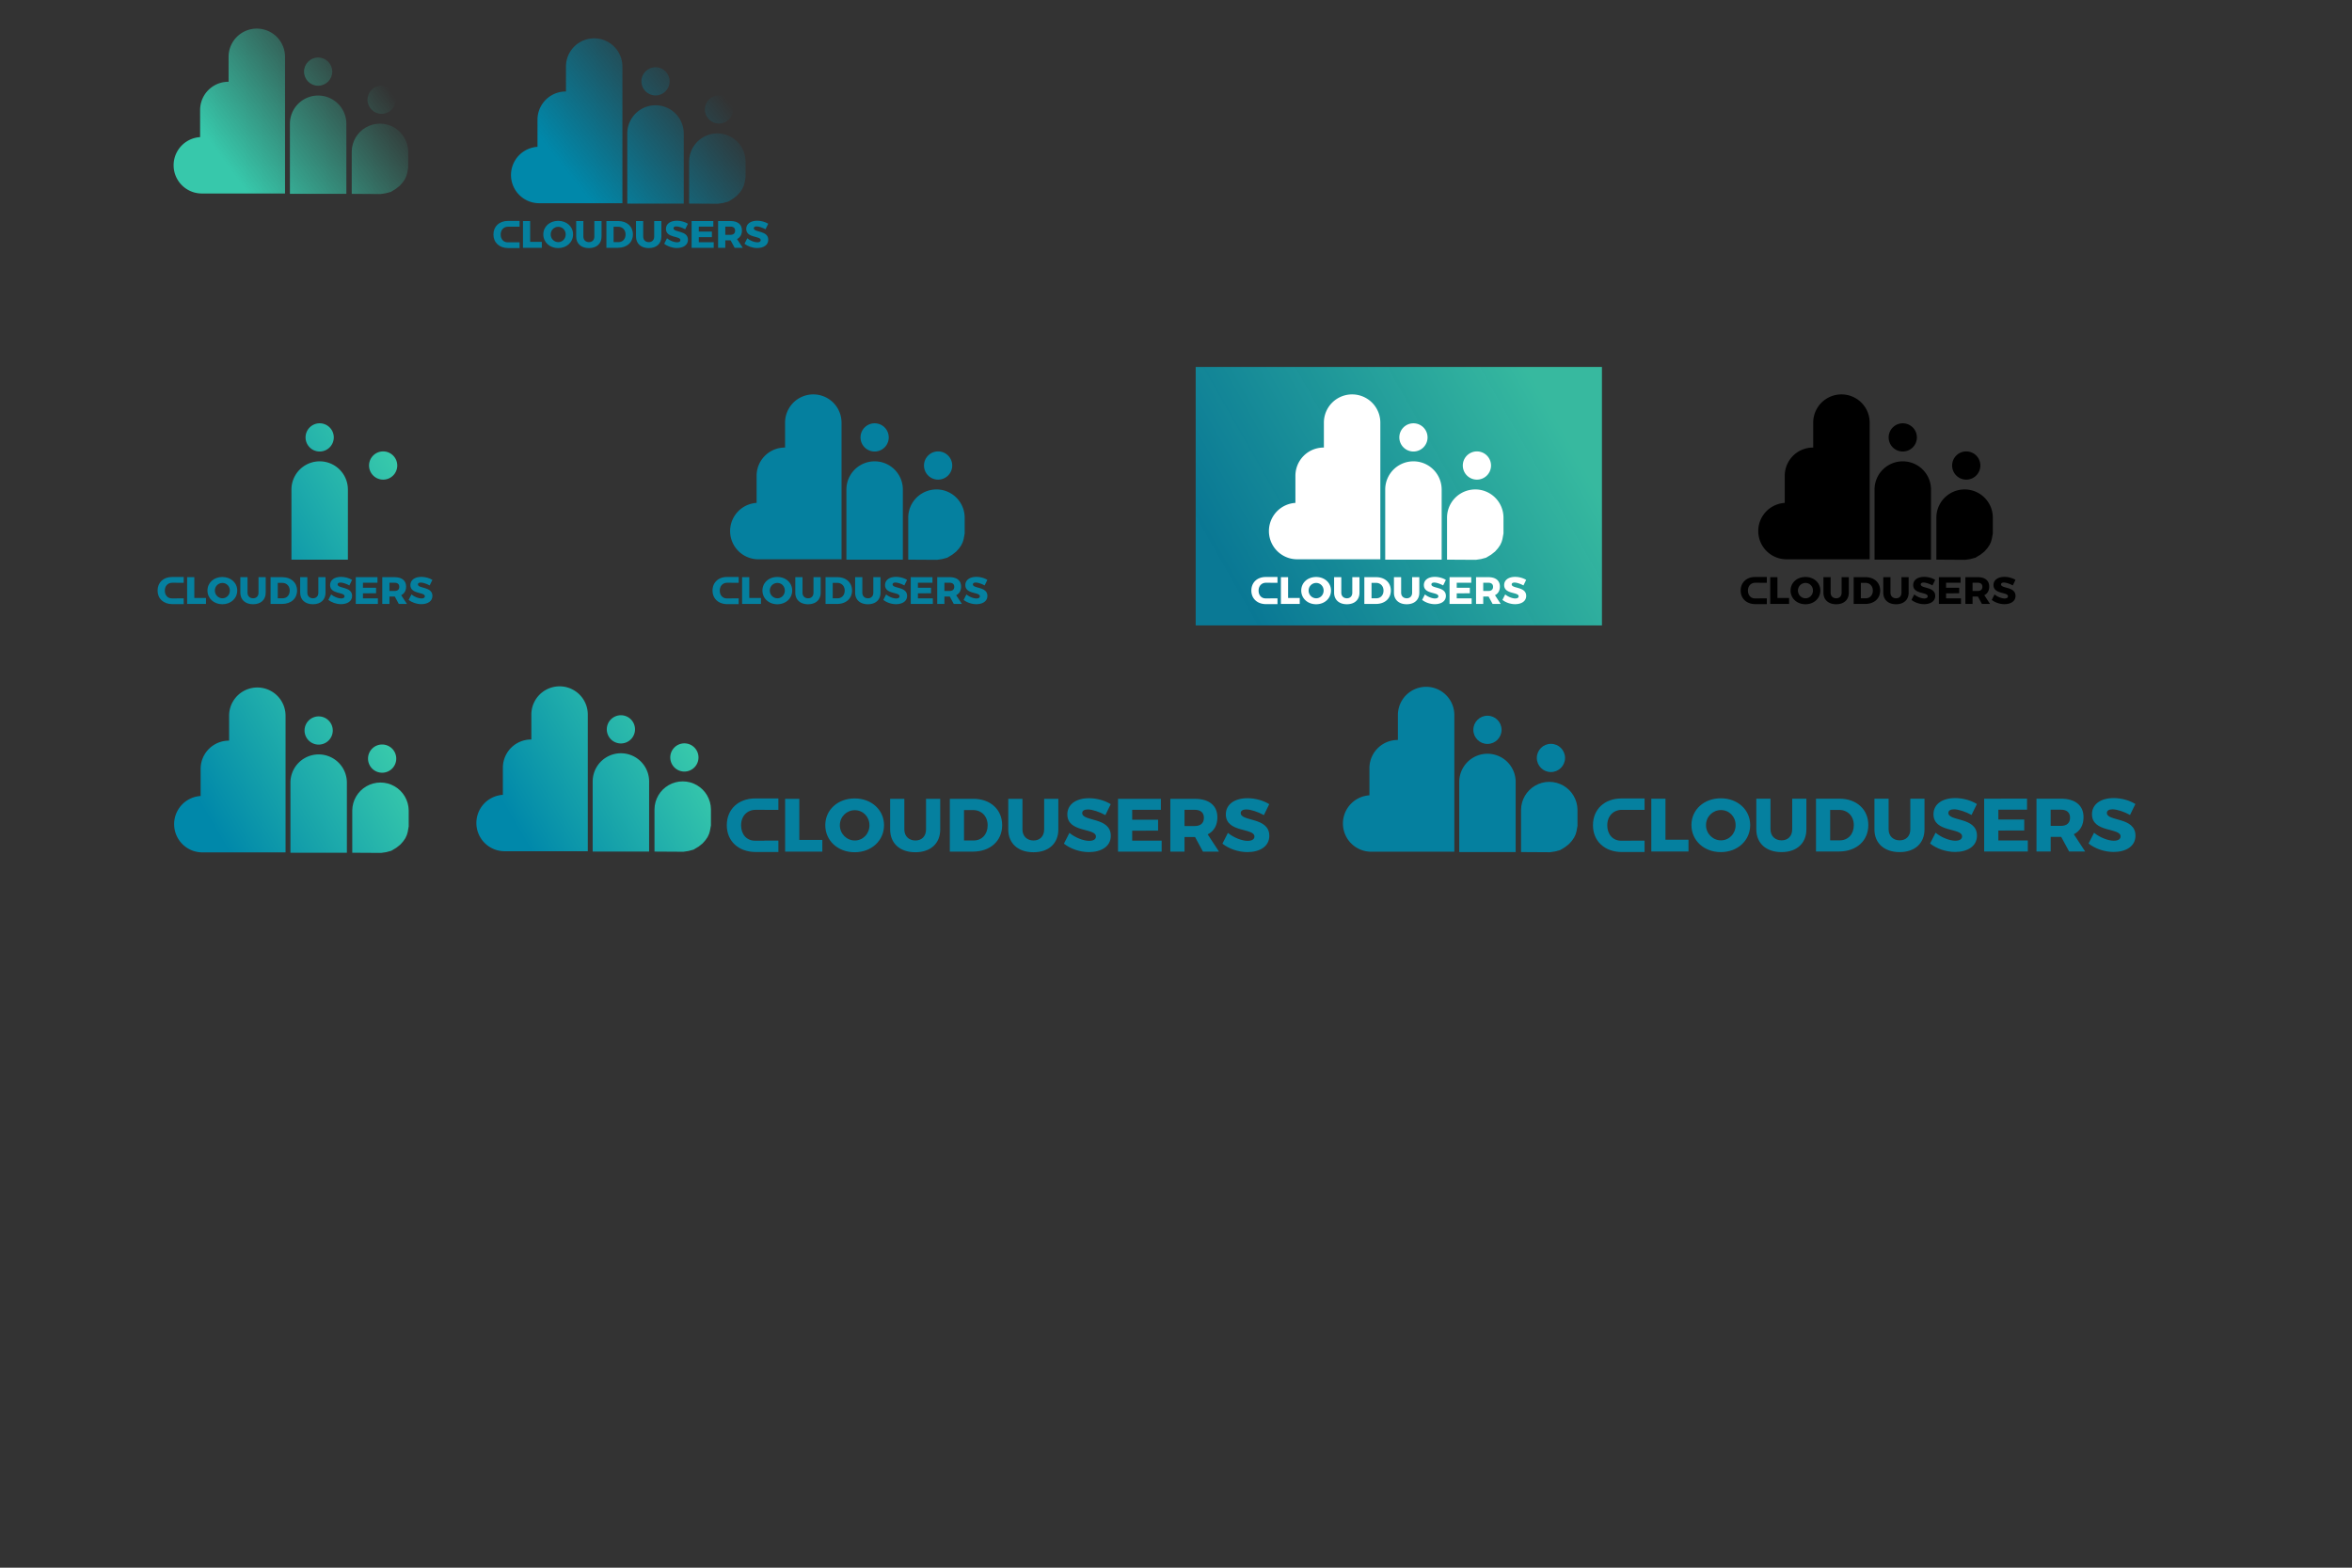 <?xml version="1.0" encoding="UTF-8" standalone="no"?>
<!-- Created with Inkscape (http://www.inkscape.org/) -->

<svg
   width="1500mm"
   height="1000mm"
   viewBox="0 0 1500 1000"
   version="1.1"
   id="svg1"
   inkscape:version="1.4.2 (f4327f4, 2025-05-13)"
   sodipodi:docname="logo-addcolor.svg"
   inkscape:export-filename="logo-suite.jpg"
   inkscape:export-xdpi="96"
   inkscape:export-ydpi="96"
   xmlns:inkscape="http://www.inkscape.org/namespaces/inkscape"
   xmlns:sodipodi="http://sodipodi.sourceforge.net/DTD/sodipodi-0.dtd"
   xmlns:xlink="http://www.w3.org/1999/xlink"
   xmlns="http://www.w3.org/2000/svg"
   xmlns:svg="http://www.w3.org/2000/svg">
  <rect x="0" y="0" width="1500" height="1000" fill="#333333" stroke="none"/>
  <sodipodi:namedview
     id="namedview1"
     pagecolor="#ffffff"
     bordercolor="#3c2458"
     borderopacity="0.69"
     inkscape:showpageshadow="2"
     inkscape:pageopacity="0.0"
     inkscape:pagecheckerboard="0"
     inkscape:deskcolor="#d1d1d1"
     inkscape:document-units="mm"
     inkscape:zoom="0.17972959"
     inkscape:cx="2367.4455"
     inkscape:cy="1421.5801"
     inkscape:window-width="1920"
     inkscape:window-height="1009"
     inkscape:window-x="-8"
     inkscape:window-y="-8"
     inkscape:window-maximized="1"
     inkscape:current-layer="layer1" />
  <defs
     id="defs1">
    <linearGradient
       id="linearGradient107"
       inkscape:collect="always">
      <stop
         style="stop-color:#0088ab;stop-opacity:0.902;"
         offset="0"
         id="stop107" />
      <stop
         style="stop-color:#37c8ab;stop-opacity:1;"
         offset="1"
         id="stop108" />
    </linearGradient>
    <linearGradient
       id="linearGradient87"
       inkscape:collect="always">
      <stop
         style="stop-color:#0088aa;stop-opacity:1;"
         offset="0"
         id="stop87" />
      <stop
         style="stop-color:#37c8ab;stop-opacity:1;"
         offset="1"
         id="stop88" />
    </linearGradient>
    <linearGradient
       id="linearGradient29"
       inkscape:collect="always">
      <stop
         style="stop-color:#0088aa;stop-opacity:1;"
         offset="0"
         id="stop29" />
      <stop
         style="stop-color:#0088aa;stop-opacity:0;"
         offset="1"
         id="stop30" />
    </linearGradient>
    <linearGradient
       id="linearGradient24"
       inkscape:collect="always">
      <stop
         style="stop-color:#37c8ab;stop-opacity:1;"
         offset="0"
         id="stop24" />
      <stop
         style="stop-color:#37c8ab;stop-opacity:0;"
         offset="1"
         id="stop25" />
    </linearGradient>
    <linearGradient
       inkscape:collect="always"
       xlink:href="#linearGradient24"
       id="linearGradient25"
       x1="63.25"
       y1="227.789"
       x2="153.224"
       y2="161.176"
       gradientUnits="userSpaceOnUse" />
    <linearGradient
       inkscape:collect="always"
       xlink:href="#linearGradient24"
       id="linearGradient36"
       gradientUnits="userSpaceOnUse"
       x1="63.25"
       y1="227.789"
       x2="153.224"
       y2="161.176" />
    <linearGradient
       inkscape:collect="always"
       xlink:href="#linearGradient24"
       id="linearGradient37"
       gradientUnits="userSpaceOnUse"
       x1="63.25"
       y1="227.789"
       x2="153.224"
       y2="161.176" />
    <linearGradient
       inkscape:collect="always"
       xlink:href="#linearGradient24"
       id="linearGradient38"
       gradientUnits="userSpaceOnUse"
       x1="63.25"
       y1="227.789"
       x2="153.224"
       y2="161.176" />
    <linearGradient
       inkscape:collect="always"
       xlink:href="#linearGradient24"
       id="linearGradient39"
       gradientUnits="userSpaceOnUse"
       x1="63.25"
       y1="227.789"
       x2="153.224"
       y2="161.176" />
    <linearGradient
       inkscape:collect="always"
       xlink:href="#linearGradient24"
       id="linearGradient40"
       gradientUnits="userSpaceOnUse"
       x1="63.25"
       y1="227.789"
       x2="153.224"
       y2="161.176" />
    <linearGradient
       inkscape:collect="always"
       xlink:href="#linearGradient29"
       id="linearGradient12"
       gradientUnits="userSpaceOnUse"
       x1="68.035"
       y1="229.629"
       x2="153.592"
       y2="161.912" />
    <linearGradient
       inkscape:collect="always"
       xlink:href="#linearGradient29"
       id="linearGradient13"
       gradientUnits="userSpaceOnUse"
       x1="68.035"
       y1="229.629"
       x2="153.592"
       y2="161.912" />
    <linearGradient
       inkscape:collect="always"
       xlink:href="#linearGradient29"
       id="linearGradient14"
       gradientUnits="userSpaceOnUse"
       x1="68.035"
       y1="229.629"
       x2="153.592"
       y2="161.912" />
    <linearGradient
       inkscape:collect="always"
       xlink:href="#linearGradient29"
       id="linearGradient15"
       gradientUnits="userSpaceOnUse"
       x1="68.035"
       y1="229.629"
       x2="153.592"
       y2="161.912" />
    <linearGradient
       inkscape:collect="always"
       xlink:href="#linearGradient29"
       id="linearGradient16"
       gradientUnits="userSpaceOnUse"
       x1="68.035"
       y1="229.629"
       x2="153.592"
       y2="161.912" />
    <linearGradient
       inkscape:collect="always"
       xlink:href="#linearGradient29"
       id="linearGradient17"
       gradientUnits="userSpaceOnUse"
       x1="68.035"
       y1="229.629"
       x2="153.592"
       y2="161.912" />
    <linearGradient
       inkscape:collect="always"
       xlink:href="#linearGradient87"
       id="linearGradient88"
       x1="138.199"
       y1="342.615"
       x2="242.894"
       y2="281.522"
       gradientUnits="userSpaceOnUse" />
    <linearGradient
       inkscape:collect="always"
       xlink:href="#linearGradient87"
       id="linearGradient92"
       gradientUnits="userSpaceOnUse"
       x1="138.199"
       y1="342.615"
       x2="242.894"
       y2="281.522" />
    <linearGradient
       inkscape:collect="always"
       xlink:href="#linearGradient87"
       id="linearGradient93"
       gradientUnits="userSpaceOnUse"
       x1="138.199"
       y1="342.615"
       x2="242.894"
       y2="281.522" />
    <linearGradient
       inkscape:collect="always"
       xlink:href="#linearGradient87"
       id="linearGradient94"
       gradientUnits="userSpaceOnUse"
       x1="138.199"
       y1="342.615"
       x2="242.894"
       y2="281.522" />
    <linearGradient
       inkscape:collect="always"
       xlink:href="#linearGradient87"
       id="linearGradient95"
       gradientUnits="userSpaceOnUse"
       x1="138.199"
       y1="342.615"
       x2="242.894"
       y2="281.522" />
    <linearGradient
       inkscape:collect="always"
       xlink:href="#linearGradient87"
       id="linearGradient96"
       gradientUnits="userSpaceOnUse"
       x1="138.199"
       y1="342.615"
       x2="242.894"
       y2="281.522" />
    <linearGradient
       inkscape:collect="always"
       xlink:href="#linearGradient87"
       id="linearGradient97"
       gradientUnits="userSpaceOnUse"
       x1="138.199"
       y1="342.615"
       x2="242.894"
       y2="281.522" />
    <linearGradient
       inkscape:collect="always"
       xlink:href="#linearGradient87"
       id="linearGradient101"
       gradientUnits="userSpaceOnUse"
       x1="138.199"
       y1="342.615"
       x2="242.894"
       y2="281.522" />
    <linearGradient
       inkscape:collect="always"
       xlink:href="#linearGradient87"
       id="linearGradient102"
       gradientUnits="userSpaceOnUse"
       x1="138.199"
       y1="342.615"
       x2="242.894"
       y2="281.522" />
    <linearGradient
       inkscape:collect="always"
       xlink:href="#linearGradient87"
       id="linearGradient103"
       gradientUnits="userSpaceOnUse"
       x1="138.199"
       y1="342.615"
       x2="242.894"
       y2="281.522" />
    <linearGradient
       inkscape:collect="always"
       xlink:href="#linearGradient87"
       id="linearGradient104"
       gradientUnits="userSpaceOnUse"
       x1="138.199"
       y1="342.615"
       x2="242.894"
       y2="281.522" />
    <linearGradient
       inkscape:collect="always"
       xlink:href="#linearGradient87"
       id="linearGradient105"
       gradientUnits="userSpaceOnUse"
       x1="138.199"
       y1="342.615"
       x2="242.894"
       y2="281.522" />
    <linearGradient
       inkscape:collect="always"
       xlink:href="#linearGradient87"
       id="linearGradient106"
       gradientUnits="userSpaceOnUse"
       x1="138.199"
       y1="342.615"
       x2="242.894"
       y2="281.522" />
    <linearGradient
       inkscape:collect="always"
       xlink:href="#linearGradient107"
       id="linearGradient108"
       x1="786.848"
       y1="372.446"
       x2="987.056"
       y2="258.357"
       gradientUnits="userSpaceOnUse" />
  </defs>
  <g
     inkscape:label="图层 1"
     inkscape:groupmode="layer"
     id="layer1">
    <rect
       style="fill:url(#linearGradient108);fill-opacity:0.902;stroke-width:0.265"
       id="rect86"
       width="259.093"
       height="164.877"
       x="762.558"
       y="234.067" />
    <g
       id="g11"
       style="fill:url(#linearGradient25)"
       transform="translate(87.959,-113.721)">
      <path
         id="path9"
         style="fill:url(#linearGradient36);fill-opacity:1;stroke:none;stroke-width:0"
         d="m 114.937,174.663 a 18,18 0 0 0 -9,2.412 18,18 0 0 0 -8.998,15.304 h -0.002 v 0.284 44.717 H 132.937 v -44.717 -0.284 h -0.002 a 18,18 0 0 0 -8.998,-15.304 18,18 0 0 0 -9,-2.412 z" />
      <path
         id="path10"
         style="fill:url(#linearGradient37);fill-opacity:1;stroke:none;stroke-width:0"
         d="m 75.822,131.97 a 18,18 0 0 0 -9,2.412 18,18 0 0 0 -8.998,15.314 h -0.002 v 0.262 a 18,18 0 0 0 0,0.012 v 15.91 a 18,18 0 0 0 -0.159,-5.1e-4 18,18 0 0 0 -9,2.411 18,18 0 0 0 -8.997,15.269 h -0.003 v 0.307 a 18,18 0 0 0 -5.17e-4,0.012 h 5.17e-4 v 17.305 a 18,18 0 0 0 -14.485,8.966 18,18 0 0 0 0,18 18,18 0 0 0 15.268,8.997 v 0.003 h 0.32 53.056 v -0.132 -35.869 -51.18 -0.274 h -0.002 a 18,18 0 0 0 -8.998,-15.314 18,18 0 0 0 -9,-2.412 z" />
      <circle
         style="fill:url(#linearGradient38);fill-opacity:1;stroke:none;stroke-width:0;stroke-dasharray:none;stroke-opacity:1"
         id="circle10"
         cx="114.937"
         cy="159.404"
         r="9" />
      <path
         id="path11"
         style="fill:url(#linearGradient39);fill-opacity:1;stroke:none;stroke-width:0"
         d="m 154.362,192.596 c -3.16,-9e-5 -6.264,0.832 -9,2.411 -5.502,3.177 -8.922,9.019 -8.999,15.372 h -10e-4 v 0.217 26.783 l 18.42,0.111 3.247,-0.484 3.225,-0.87 3.231,-1.941 2.541,-2.022 1.798,-2.034 1.39,-2.005 0.944,-2.028 0.545,-1.854 0.658,-3.599 v -10.057 -0.217 h -0.001 c -0.077,-6.353 -3.497,-12.195 -8.999,-15.372 -2.736,-1.58 -5.84,-2.411 -9,-2.411 z"
         sodipodi:nodetypes="cccccccccccccccccccccc" />
      <circle
         style="fill:url(#linearGradient40);fill-opacity:1;stroke:none;stroke-width:0;stroke-dasharray:none;stroke-opacity:1"
         id="circle11"
         cx="155.42"
         cy="177.337"
         r="9" />
    </g>
    <g
       id="g86"
       style="fill:url(#linearGradient88)">
      <path
         id="path1"
         style="fill:url(#linearGradient88);fill-opacity:1;stroke:none;stroke-width:0"
         d="m 203.871,294.272 a 18,18 0 0 0 -9,2.412 18,18 0 0 0 -8.998,15.304 h -0.002 v 0.284 44.717 h 36 v -44.717 -0.284 h -0.002 a 18,18 0 0 0 -8.998,-15.304 18,18 0 0 0 -9,-2.412 z" />
      <path
         id="path2"
         style="fill:url(#linearGradient88);fill-opacity:1;stroke:none;stroke-width:0"
         d="m 164.756,251.579 a 18,18 0 0 0 -9,2.412 18,18 0 0 0 -8.998,15.314 h -0.002 v 0.262 a 18,18 0 0 0 0,0.012 v 15.91 a 18,18 0 0 0 -0.159,-5.1e-4 18,18 0 0 0 -9,2.411 18,18 0 0 0 -8.997,15.269 h -0.003 v 0.307 a 18,18 0 0 0 -5.1e-4,0.012 h 5.1e-4 v 17.305 a 18,18 0 0 0 -14.485,8.966 18,18 0 0 0 0,18 18,18 0 0 0 15.268,8.997 v 0.003 h 0.32 53.056 v -0.132 -35.869 -51.18 -0.274 h -0.002 a 18,18 0 0 0 -8.998,-15.314 18,18 0 0 0 -9,-2.412 z" />
      <path
         id="circle2"
         style="fill:url(#linearGradient88);stroke-width:0"
         d="m 212.871,279.013 a 9,9 0 0 1 -9,9 9,9 0 0 1 -9,-9 9,9 0 0 1 9,-9 9,9 0 0 1 9,9 z" />
      <path
         id="path3"
         style="fill:url(#linearGradient88);fill-opacity:1;stroke:none;stroke-width:0"
         d="m 243.296,312.206 c -3.16,-9e-5 -6.264,0.832 -9,2.411 -5.502,3.177 -8.922,9.019 -8.999,15.372 h -0.001 v 0.217 26.783 l 18.42,0.111 3.247,-0.484 3.225,-0.87 3.231,-1.941 2.541,-2.022 1.798,-2.034 1.39,-2.005 0.944,-2.028 0.545,-1.854 0.658,-3.599 v -10.057 -0.217 h -0.001 c -0.077,-6.353 -3.497,-12.195 -8.999,-15.372 -2.736,-1.58 -5.84,-2.411 -9,-2.411 z"
         sodipodi:nodetypes="cccccccccccccccccccccc" />
      <path
         id="circle3"
         style="fill:url(#linearGradient88);stroke-width:0"
         d="m 253.354,296.947 a 9,9 0 0 1 -9,9 9,9 0 0 1 -9,-9 9,9 0 0 1 9,-9 9,9 0 0 1 9,9 z" />
    </g>
    <path
       style="font-weight:bold;font-size:24.694px;font-family:Montserrat;-inkscape-font-specification:'Montserrat Bold';fill:#0088ab;stroke-width:0.933;fill-opacity:0.902"
       d="m 119.343,368.17 v 17.071 h 12.02 v -3.799 h -7.437 v -13.272 z m 22.462,-0.122 c -5.434,0 -9.491,3.677 -9.491,8.645 0,4.992 4.057,8.742 9.491,8.742 5.434,0 9.491,-3.75 9.491,-8.742 0,-4.944 -4.057,-8.645 -9.491,-8.645 z m 0.05,3.799 c 2.629,0 4.733,2.094 4.733,4.87 0,2.776 -2.103,4.919 -4.733,4.919 -2.604,0 -4.833,-2.143 -4.833,-4.919 0,-2.776 2.204,-4.87 4.833,-4.87 z m 16.001,6.234 v -9.911 h -4.583 v 9.911 c 0,4.505 3.18,7.354 8.138,7.354 4.933,0 8.038,-2.849 8.038,-7.354 v -9.911 h -4.583 v 9.911 c 0,2.216 -1.402,3.555 -3.431,3.555 -2.078,0 -3.581,-1.364 -3.581,-3.555 z m 22.262,-9.911 h -7.562 v 17.071 h 7.387 c 5.684,0 9.516,-3.458 9.516,-8.548 0,-5.065 -3.781,-8.523 -9.34,-8.523 z m 0.125,13.467 h -3.105 v -9.838 h 2.88 c 2.78,0 4.758,1.997 4.758,4.944 0,2.922 -1.878,4.895 -4.532,4.895 z m 15.776,-3.555 v -9.911 h -4.583 v 9.911 c 0,4.505 3.18,7.354 8.138,7.354 4.933,0 8.038,-2.849 8.038,-7.354 v -9.911 h -4.583 v 9.911 c 0,2.216 -1.402,3.555 -3.431,3.555 -2.078,0 -3.581,-1.364 -3.581,-3.555 z m 26.794,-4.651 1.728,-3.531 c -1.828,-1.145 -4.432,-1.924 -7.012,-1.924 -4.232,0 -7.012,2.021 -7.012,5.211 0,6.039 9.24,4.286 9.24,7.184 0,0.901 -0.851,1.388 -2.204,1.388 -1.828,0 -4.558,-1.071 -6.36,-2.581 l -1.778,3.482 c 2.103,1.68 5.159,2.727 8.088,2.727 3.906,0 7.062,-1.778 7.062,-5.26 0,-6.137 -9.24,-4.53 -9.24,-7.354 0,-0.779 0.726,-1.169 1.828,-1.169 1.452,0 3.806,0.804 5.659,1.826 z m 4.082,-5.26 v 17.071 H 240.993 v -3.555 h -9.516 v -3.215 l 8.364,-0.024 v -3.531 h -8.364 v -3.19 h 9.265 v -3.555 z m 32.629,17.071 -3.656,-5.577 c 2.028,-1.023 3.13,-2.922 3.13,-5.504 0,-3.799 -2.654,-5.991 -7.312,-5.991 h -7.888 v 17.071 h 4.583 v -4.724 h 3.305 0.1 l 2.554,4.724 z m -11.143,-13.516 h 3.33 c 1.853,0 2.93,0.901 2.93,2.581 0,1.729 -1.077,2.654 -2.93,2.654 h -3.33 z m 25.642,1.705 1.728,-3.531 c -1.828,-1.145 -4.432,-1.924 -7.012,-1.924 -4.232,0 -7.012,2.021 -7.012,5.211 0,6.039 9.24,4.286 9.24,7.184 0,0.901 -0.851,1.388 -2.204,1.388 -1.828,0 -4.558,-1.071 -6.36,-2.581 l -1.778,3.482 c 2.103,1.68 5.159,2.727 8.088,2.727 3.906,0 7.062,-1.778 7.062,-5.26 0,-6.137 -9.24,-4.53 -9.24,-7.354 0,-0.779 0.726,-1.169 1.828,-1.169 1.452,0 3.806,0.804 5.659,1.826 z"
       id="text4"
       aria-label="LOUDUSERS" />
    <path
       id="text5"
       style="font-style:normal;font-variant:normal;font-weight:bold;font-stretch:normal;font-size:24.694px;font-family:Montserrat;-inkscape-font-specification:'Montserrat Bold';text-align:start;writing-mode:lr-tb;direction:ltr;text-anchor:start;fill:#0088ab;fill-opacity:0.902;stroke-width:0.265"
       d="m 109.706,368.05 c -5.482,0 -9.211,3.507 -9.211,8.643 0,5.161 3.778,8.668 9.384,8.668 h 7.285 v -3.68 h -4.519 v 0.025 h -3.062 c -2.618,0 -4.469,-2 -4.469,-4.964 0,-2.988 1.951,-5.013 4.692,-5.013 h 2.84 v 0.015 h 4.519 v -3.694 z" />
    <g
       id="g7"
       style="fill:url(#linearGradient17)"
       transform="translate(303.127,-107.518)">
      <path
         id="path5"
         style="fill:url(#linearGradient12);fill-opacity:1;stroke:none;stroke-width:0"
         d="m 114.937,174.663 a 18,18 0 0 0 -9,2.412 18,18 0 0 0 -8.998,15.304 h -0.002 v 0.284 44.717 H 132.937 v -44.717 -0.284 h -0.002 a 18,18 0 0 0 -8.998,-15.304 18,18 0 0 0 -9,-2.412 z" />
      <path
         id="path6"
         style="fill:url(#linearGradient13);fill-opacity:1;stroke:none;stroke-width:0"
         d="m 75.822,131.97 a 18,18 0 0 0 -9,2.412 18,18 0 0 0 -8.998,15.314 h -0.002 v 0.262 a 18,18 0 0 0 0,0.012 v 15.91 a 18,18 0 0 0 -0.159,-5.1e-4 18,18 0 0 0 -9,2.411 18,18 0 0 0 -8.997,15.269 h -0.003 v 0.307 a 18,18 0 0 0 -5.17e-4,0.012 h 5.17e-4 v 17.305 a 18,18 0 0 0 -14.485,8.966 18,18 0 0 0 0,18 18,18 0 0 0 15.268,8.997 v 0.003 h 0.32 53.056 v -0.132 -35.869 -51.18 -0.274 h -0.002 a 18,18 0 0 0 -8.998,-15.314 18,18 0 0 0 -9,-2.412 z" />
      <circle
         style="fill:url(#linearGradient14);fill-opacity:1;stroke:none;stroke-width:0;stroke-dasharray:none;stroke-opacity:1"
         id="circle6"
         cx="114.937"
         cy="159.404"
         r="9" />
      <path
         id="path7"
         style="fill:url(#linearGradient15);fill-opacity:1;stroke:none;stroke-width:0"
         d="m 154.362,192.596 c -3.16,-9e-5 -6.264,0.832 -9,2.411 -5.502,3.177 -8.922,9.019 -8.999,15.372 h -10e-4 v 0.217 26.783 l 18.42,0.111 3.247,-0.484 3.225,-0.87 3.231,-1.941 2.541,-2.022 1.798,-2.034 1.39,-2.005 0.944,-2.028 0.545,-1.854 0.658,-3.599 v -10.057 -0.217 h -0.001 c -0.077,-6.353 -3.497,-12.195 -8.999,-15.372 -2.736,-1.58 -5.84,-2.411 -9,-2.411 z"
         sodipodi:nodetypes="cccccccccccccccccccccc" />
      <circle
         style="fill:url(#linearGradient16);fill-opacity:1;stroke:none;stroke-width:0;stroke-dasharray:none;stroke-opacity:1"
         id="circle7"
         cx="155.42"
         cy="177.337"
         r="9" />
    </g>
    <g
       id="g12"
       transform="translate(217.874,-198.368)"
       style="fill:#0088ab;fill-opacity:0.902">
      <path
         style="font-weight:bold;font-size:24.694px;font-family:Montserrat;-inkscape-font-specification:'Montserrat Bold';fill:#0088ab;stroke-width:0.933;fill-opacity:0.902"
         d="m 114.06,344.178 v 17.311 h 11.853 v -3.852 h -7.334 v -13.458 z m 22.151,-0.123 c -5.359,0 -9.359,3.729 -9.359,8.767 0,5.062 4,8.865 9.359,8.865 5.359,0 9.359,-3.803 9.359,-8.865 0,-5.013 -4,-8.767 -9.359,-8.767 z m 0.049,3.852 c 2.593,0 4.667,2.124 4.667,4.939 0,2.815 -2.074,4.988 -4.667,4.988 -2.568,0 -4.766,-2.173 -4.766,-4.988 0,-2.815 2.173,-4.939 4.766,-4.939 z m 15.78,6.322 v -10.051 h -4.519 v 10.051 c 0,4.568 3.136,7.458 8.026,7.458 4.865,0 7.927,-2.889 7.927,-7.458 v -10.051 h -4.519 v 10.051 c 0,2.247 -1.383,3.605 -3.383,3.605 -2.05,0 -3.531,-1.383 -3.531,-3.605 z m 21.953,-10.051 h -7.458 v 17.311 h 7.285 c 5.606,0 9.384,-3.507 9.384,-8.668 0,-5.136 -3.729,-8.643 -9.211,-8.643 z m 0.123,13.656 h -3.062 v -9.977 h 2.84 c 2.741,0 4.692,2.025 4.692,5.013 0,2.963 -1.852,4.964 -4.47,4.964 z m 15.557,-3.605 v -10.051 h -4.519 v 10.051 c 0,4.568 3.136,7.458 8.026,7.458 4.865,0 7.927,-2.889 7.927,-7.458 v -10.051 h -4.519 v 10.051 c 0,2.247 -1.383,3.605 -3.383,3.605 -2.05,0 -3.531,-1.383 -3.531,-3.605 z m 26.423,-4.717 1.704,-3.581 c -1.803,-1.161 -4.371,-1.951 -6.914,-1.951 -4.173,0 -6.914,2.05 -6.914,5.285 0,6.124 9.112,4.346 9.112,7.285 0,0.914 -0.84,1.408 -2.173,1.408 -1.803,0 -4.494,-1.087 -6.272,-2.618 l -1.753,3.531 c 2.074,1.704 5.087,2.766 7.976,2.766 3.852,0 6.964,-1.803 6.964,-5.334 0,-6.223 -9.112,-4.593 -9.112,-7.458 0,-0.79 0.716,-1.185 1.803,-1.185 1.432,0 3.754,0.815 5.581,1.852 z m 4.025,-5.334 v 17.311 h 13.903 v -3.605 h -9.384 v -3.26 l 8.248,-0.025 v -3.581 h -8.248 v -3.235 h 9.137 v -3.605 z m 32.177,17.311 -3.605,-5.655 c 2,-1.037 3.087,-2.963 3.087,-5.581 0,-3.852 -2.618,-6.075 -7.211,-6.075 h -7.779 v 17.311 h 4.519 v -4.791 h 3.26 0.099 l 2.519,4.791 z m -10.989,-13.705 h 3.284 c 1.827,0 2.889,0.914 2.889,2.618 0,1.753 -1.062,2.692 -2.889,2.692 h -3.284 z m 25.287,1.729 1.704,-3.581 c -1.803,-1.161 -4.371,-1.951 -6.914,-1.951 -4.173,0 -6.914,2.05 -6.914,5.285 0,6.124 9.112,4.346 9.112,7.285 0,0.914 -0.84,1.408 -2.173,1.408 -1.803,0 -4.494,-1.087 -6.272,-2.618 l -1.753,3.531 c 2.074,1.704 5.087,2.766 7.976,2.766 3.852,0 6.964,-1.803 6.964,-5.334 0,-6.223 -9.112,-4.593 -9.112,-7.458 0,-0.79 0.716,-1.185 1.803,-1.185 1.432,0 3.754,0.815 5.581,1.852 z"
         id="path8"
         transform="scale(1.014,0.986)"
         aria-label="LOUDUSERS" />
      <path
         id="path12"
         style="font-style:normal;font-variant:normal;font-weight:bold;font-stretch:normal;font-size:24.694px;font-family:Montserrat;-inkscape-font-specification:'Montserrat Bold';text-align:start;writing-mode:lr-tb;direction:ltr;text-anchor:start;fill:#0088ab;fill-opacity:0.902;stroke-width:0.265"
         d="m 106.026,339.29 c -5.482,0 -9.211,3.507 -9.211,8.643 0,5.161 3.778,8.668 9.384,8.668 h 7.285 v -3.68 h -4.519 v 0.025 h -3.062 c -2.618,0 -4.469,-2 -4.469,-4.964 0,-2.988 1.951,-5.013 4.692,-5.013 h 2.84 v 0.015 h 4.519 v -3.694 z" />
    </g>
    <path
       id="path21"
       style="fill:#0088ab;fill-opacity:0.902;stroke:none;stroke-width:0"
       d="m 518.689,251.579 a 18,18 0 0 0 -9,2.412 18,18 0 0 0 -8.998,15.314 h -0.002 v 0.262 a 18,18 0 0 0 0,0.012 v 15.91 a 18,18 0 0 0 -0.159,-5.2e-4 18,18 0 0 0 -9,2.411 18,18 0 0 0 -8.997,15.269 h -0.003 v 0.307 a 18,18 0 0 0 -5.2e-4,0.012 h 5.2e-4 v 17.305 a 18,18 0 0 0 -14.485,8.966 18,18 0 0 0 0,18 18,18 0 0 0 15.268,8.997 v 0.003 h 0.32 53.056 v -0.132 -35.869 -51.18 -0.274 h -0.002 a 18,18 0 0 0 -8.998,-15.314 18,18 0 0 0 -9,-2.412 z m 39.114,18.434 a 9,9 0 0 0 -9,9 9,9 0 0 0 9,9 9,9 0 0 0 9,-9 9,9 0 0 0 -9,-9 z m 40.483,17.934 a 9,9 0 0 0 -9,9 9,9 0 0 0 9,9 9,9 0 0 0 9,-9 9,9 0 0 0 -9,-9 z m -40.483,6.325 a 18,18 0 0 0 -9,2.412 18,18 0 0 0 -8.998,15.304 h -0.002 v 0.284 44.717 h 36 v -44.717 -0.284 h -0.002 a 18,18 0 0 0 -8.998,-15.304 18,18 0 0 0 -9,-2.412 z m 39.425,17.934 c -3.16,-9e-5 -6.264,0.832 -9,2.411 -5.502,3.177 -8.922,9.019 -8.999,15.372 h -0.001 v 0.217 26.783 l 18.421,0.111 3.247,-0.484 3.225,-0.869 3.231,-1.941 2.541,-2.022 1.798,-2.034 1.39,-2.006 0.944,-2.028 0.545,-1.854 0.658,-3.599 v -10.057 -0.217 h -10e-4 c -0.077,-6.353 -3.497,-12.195 -8.999,-15.372 -2.736,-1.58 -5.84,-2.411 -9,-2.411 z m -25.766,55.769 c -4.232,0 -7.011,2.021 -7.011,5.212 0,6.039 9.24,4.286 9.24,7.184 0,0.901 -0.851,1.388 -2.203,1.388 -1.828,0 -4.557,-1.071 -6.36,-2.581 l -1.778,3.482 c 2.103,1.68 5.159,2.727 8.088,2.727 3.906,0 7.062,-1.778 7.062,-5.26 0,-6.137 -9.24,-4.529 -9.24,-7.354 0,-0.779 0.727,-1.169 1.828,-1.169 1.452,0 3.806,0.803 5.659,1.826 l 1.728,-3.531 c -1.828,-1.145 -4.433,-1.924 -7.012,-1.924 z m 51.21,0 c -4.232,0 -7.012,2.021 -7.012,5.212 0,6.039 9.24,4.286 9.24,7.184 0,0.901 -0.851,1.388 -2.203,1.388 -1.828,0 -4.557,-1.071 -6.36,-2.581 l -1.778,3.482 c 2.103,1.68 5.159,2.727 8.088,2.727 3.906,0 7.062,-1.778 7.062,-5.26 0,-6.137 -9.24,-4.529 -9.24,-7.354 0,-0.779 0.727,-1.169 1.828,-1.169 1.452,0 3.806,0.803 5.659,1.826 l 1.728,-3.531 c -1.828,-1.145 -4.432,-1.924 -7.011,-1.924 z m -126.934,0.073 c -5.434,0 -9.49,3.677 -9.49,8.645 0,4.992 4.056,8.743 9.49,8.743 5.434,0 9.491,-3.75 9.491,-8.743 0,-4.944 -4.057,-8.645 -9.491,-8.645 z m -32.098,0.002 c -5.482,0 -9.211,3.507 -9.211,8.643 0,5.161 3.778,8.668 9.384,8.668 h 7.285 v -3.68 h -4.519 v 0.025 h -3.062 c -2.618,0 -4.469,-2 -4.469,-4.964 0,-2.988 1.951,-5.013 4.692,-5.013 h 2.84 v 0.015 h 4.519 v -3.694 z m 9.637,0.12 v 17.071 h 12.019 v -3.799 h -7.437 v -13.272 z m 33.931,0 v 9.912 c 0,4.505 3.18,7.355 8.139,7.355 4.933,0 8.038,-2.849 8.038,-7.355 v -9.912 h -4.583 v 9.912 c 0,2.216 -1.402,3.555 -3.431,3.555 -2.078,0 -3.581,-1.364 -3.581,-3.555 v -9.912 z m 19.282,0 v 17.071 h 7.387 c 5.684,0 9.516,-3.458 9.516,-8.548 0,-5.065 -3.781,-8.524 -9.34,-8.524 z m 18.882,0 v 9.912 c 0,4.505 3.18,7.355 8.138,7.355 4.933,0 8.038,-2.849 8.038,-7.355 v -9.912 h -4.583 v 9.912 c 0,2.216 -1.402,3.555 -3.43,3.555 -2.078,0 -3.581,-1.364 -3.581,-3.555 v -9.912 z m 35.458,0 v 17.071 h 14.098 v -3.556 h -9.516 v -3.214 l 8.364,-0.024 v -3.531 h -8.364 v -3.191 h 9.266 v -3.555 z m 16.903,0 v 17.071 h 4.582 v -4.725 h 3.306 0.1 l 2.554,4.725 h 5.184 l -3.656,-5.577 c 2.028,-1.023 3.131,-2.922 3.131,-5.504 0,-3.799 -2.655,-5.991 -7.312,-5.991 z m 4.582,3.555 h 3.331 c 1.853,0 2.93,0.901 2.93,2.582 0,1.729 -1.077,2.654 -2.93,2.654 h -3.331 z m -71.242,0.073 h 2.88 c 2.78,0 4.758,1.997 4.758,4.943 0,2.922 -1.878,4.895 -4.533,4.895 h -3.105 z m -35.283,0.049 c 2.629,0 4.733,2.094 4.733,4.87 0,2.776 -2.104,4.919 -4.733,4.919 -2.604,0 -4.833,-2.143 -4.833,-4.919 0,-2.776 2.203,-4.87 4.833,-4.87 z" />
    <path
       id="path43"
       style="fill:#ffffff;fill-opacity:1;stroke:none;stroke-width:0"
       d="m 862.316,251.579 a 18,18 0 0 0 -9,2.412 18,18 0 0 0 -8.998,15.314 h -0.002 v 0.262 a 18,18 0 0 0 0,0.012 v 15.91 a 18,18 0 0 0 -0.159,-5.2e-4 18,18 0 0 0 -9,2.411 18,18 0 0 0 -8.997,15.269 h -0.003 v 0.307 a 18,18 0 0 0 -5.2e-4,0.012 h 5.2e-4 v 17.305 a 18,18 0 0 0 -14.485,8.966 18,18 0 0 0 0,18 18,18 0 0 0 15.268,8.997 v 0.003 h 0.32 53.056 v -0.132 -35.869 -51.18 -0.274 h -0.002 a 18,18 0 0 0 -8.998,-15.314 18,18 0 0 0 -9,-2.412 z m 39.114,18.434 a 9,9 0 0 0 -9,9 9,9 0 0 0 9,9 9,9 0 0 0 9,-9 9,9 0 0 0 -9,-9 z m 40.483,17.934 a 9,9 0 0 0 -9,9 9,9 0 0 0 9,9 9,9 0 0 0 9,-9 9,9 0 0 0 -9,-9 z m -40.483,6.325 a 18,18 0 0 0 -9,2.412 18,18 0 0 0 -8.998,15.304 h -0.002 v 0.284 44.717 h 36 v -44.717 -0.284 h -0.002 a 18,18 0 0 0 -8.998,-15.304 18,18 0 0 0 -9,-2.412 z m 39.425,17.934 c -3.16,-9e-5 -6.264,0.832 -9,2.411 -5.502,3.177 -8.922,9.019 -8.999,15.372 h -10e-4 v 0.217 26.783 l 18.421,0.111 3.247,-0.484 3.225,-0.869 3.231,-1.941 2.541,-2.022 1.798,-2.034 1.39,-2.006 0.944,-2.028 0.545,-1.854 0.658,-3.599 v -10.057 -0.217 h -10e-4 c -0.077,-6.353 -3.497,-12.195 -8.999,-15.372 -2.736,-1.58 -5.84,-2.411 -9,-2.411 z m -25.766,55.769 c -4.232,0 -7.011,2.021 -7.011,5.212 0,6.039 9.24,4.286 9.24,7.184 0,0.901 -0.851,1.388 -2.203,1.388 -1.828,0 -4.557,-1.071 -6.36,-2.581 l -1.778,3.482 c 2.103,1.68 5.159,2.727 8.088,2.727 3.906,0 7.062,-1.778 7.062,-5.26 0,-6.137 -9.24,-4.529 -9.24,-7.354 0,-0.779 0.727,-1.169 1.828,-1.169 1.452,0 3.806,0.803 5.659,1.826 l 1.728,-3.531 c -1.828,-1.145 -4.433,-1.924 -7.012,-1.924 z m 51.21,0 c -4.232,0 -7.012,2.021 -7.012,5.212 0,6.039 9.24,4.286 9.24,7.184 0,0.901 -0.851,1.388 -2.203,1.388 -1.828,0 -4.557,-1.071 -6.36,-2.581 l -1.778,3.482 c 2.103,1.68 5.159,2.727 8.088,2.727 3.906,0 7.062,-1.778 7.062,-5.26 0,-6.137 -9.24,-4.529 -9.24,-7.354 0,-0.779 0.727,-1.169 1.828,-1.169 1.452,0 3.806,0.803 5.659,1.826 l 1.728,-3.531 c -1.828,-1.145 -4.432,-1.924 -7.011,-1.924 z m -126.934,0.073 c -5.434,0 -9.49,3.677 -9.49,8.645 0,4.992 4.056,8.743 9.49,8.743 5.434,0 9.491,-3.75 9.491,-8.743 0,-4.944 -4.057,-8.645 -9.491,-8.645 z m -32.098,0.002 c -5.482,0 -9.211,3.507 -9.211,8.643 0,5.161 3.778,8.668 9.384,8.668 h 7.285 v -3.68 h -4.519 v 0.025 h -3.062 c -2.618,0 -4.469,-2 -4.469,-4.964 0,-2.988 1.951,-5.013 4.692,-5.013 h 2.84 v 0.015 h 4.519 v -3.694 z m 9.637,0.12 v 17.071 h 12.019 v -3.799 h -7.437 v -13.272 z m 33.931,0 v 9.912 c 0,4.505 3.18,7.355 8.139,7.355 4.933,0 8.038,-2.849 8.038,-7.355 v -9.912 h -4.583 v 9.912 c 0,2.216 -1.402,3.555 -3.431,3.555 -2.078,0 -3.581,-1.364 -3.581,-3.555 v -9.912 z m 19.282,0 v 17.071 h 7.387 c 5.684,0 9.516,-3.458 9.516,-8.548 0,-5.065 -3.781,-8.524 -9.34,-8.524 z m 18.882,0 v 9.912 c 0,4.505 3.18,7.355 8.138,7.355 4.933,0 8.038,-2.849 8.038,-7.355 v -9.912 h -4.583 v 9.912 c 0,2.216 -1.402,3.555 -3.43,3.555 -2.078,0 -3.581,-1.364 -3.581,-3.555 v -9.912 z m 35.458,0 v 17.071 h 14.098 v -3.556 h -9.516 v -3.214 l 8.364,-0.024 v -3.531 h -8.364 v -3.191 h 9.266 v -3.555 z m 16.903,0 v 17.071 h 4.582 v -4.725 h 3.306 0.1 l 2.554,4.725 h 5.184 l -3.656,-5.577 c 2.028,-1.023 3.131,-2.922 3.131,-5.504 0,-3.799 -2.655,-5.991 -7.312,-5.991 z m 4.582,3.555 h 3.331 c 1.853,0 2.93,0.901 2.93,2.582 0,1.729 -1.077,2.654 -2.93,2.654 h -3.331 z m -71.242,0.073 h 2.88 c 2.78,0 4.758,1.997 4.758,4.943 0,2.922 -1.878,4.895 -4.533,4.895 h -3.105 z m -35.283,0.049 c 2.629,0 4.733,2.094 4.733,4.87 0,2.776 -2.104,4.919 -4.733,4.919 -2.604,0 -4.833,-2.143 -4.833,-4.919 0,-2.776 2.203,-4.87 4.833,-4.87 z" />
    <path
       id="path44"
       style="fill:#000000;fill-opacity:1;stroke:none;stroke-width:0"
       d="m 1174.389,251.579 a 18,18 0 0 0 -9,2.412 18,18 0 0 0 -8.998,15.314 v 0 0.262 a 18,18 0 0 0 0,0.012 v 15.91 a 18,18 0 0 0 -0.159,-5.2e-4 18,18 0 0 0 -9,2.411 18,18 0 0 0 -8.997,15.269 v 0 0.307 a 18,18 0 0 0 -5e-4,0.012 h 5e-4 v 17.305 a 18,18 0 0 0 -14.485,8.966 18,18 0 0 0 0,18 18,18 0 0 0 15.268,8.997 v 0.003 h 0.32 53.056 v -0.132 -35.869 -51.18 -0.274 0 a 18,18 0 0 0 -8.998,-15.314 18,18 0 0 0 -9,-2.412 z m 39.114,18.434 a 9,9 0 0 0 -9,9 9,9 0 0 0 9,9 9,9 0 0 0 9,-9 9,9 0 0 0 -9,-9 z m 40.483,17.934 a 9,9 0 0 0 -9,9 9,9 0 0 0 9,9 9,9 0 0 0 9,-9 9,9 0 0 0 -9,-9 z m -40.483,6.325 a 18,18 0 0 0 -9,2.412 18,18 0 0 0 -8.998,15.304 v 0 0.284 44.717 h 36 v -44.717 -0.284 0 a 18,18 0 0 0 -8.998,-15.304 18,18 0 0 0 -9,-2.412 z m 39.425,17.934 c -3.16,-9e-5 -6.264,0.832 -9,2.411 -5.502,3.177 -8.922,9.019 -8.999,15.372 h -10e-4 v 0.217 26.783 l 18.421,0.111 3.247,-0.484 3.225,-0.869 3.231,-1.941 2.542,-2.022 1.798,-2.034 1.39,-2.006 0.944,-2.028 0.545,-1.854 0.658,-3.599 v -10.057 -0.217 h -10e-4 c -0.077,-6.353 -3.497,-12.195 -8.999,-15.372 -2.736,-1.58 -5.84,-2.411 -9,-2.411 z m -25.766,55.769 c -4.232,0 -7.011,2.021 -7.011,5.212 0,6.039 9.24,4.286 9.24,7.184 0,0.901 -0.851,1.388 -2.204,1.388 -1.828,0 -4.557,-1.071 -6.36,-2.581 l -1.778,3.482 c 2.103,1.68 5.159,2.727 8.088,2.727 3.906,0 7.062,-1.778 7.062,-5.26 0,-6.137 -9.24,-4.529 -9.24,-7.354 0,-0.779 0.727,-1.169 1.828,-1.169 1.452,0 3.806,0.803 5.659,1.826 l 1.728,-3.531 c -1.828,-1.145 -4.433,-1.924 -7.012,-1.924 z m 51.21,0 c -4.232,0 -7.012,2.021 -7.012,5.212 0,6.039 9.24,4.286 9.24,7.184 0,0.901 -0.851,1.388 -2.204,1.388 -1.828,0 -4.557,-1.071 -6.36,-2.581 l -1.778,3.482 c 2.103,1.68 5.159,2.727 8.088,2.727 3.906,0 7.061,-1.778 7.061,-5.26 0,-6.137 -9.24,-4.529 -9.24,-7.354 0,-0.779 0.727,-1.169 1.828,-1.169 1.452,0 3.806,0.803 5.659,1.826 l 1.728,-3.531 c -1.828,-1.145 -4.432,-1.924 -7.011,-1.924 z m -126.934,0.073 c -5.434,0 -9.49,3.677 -9.49,8.645 0,4.992 4.056,8.743 9.49,8.743 5.434,0 9.491,-3.75 9.491,-8.743 0,-4.944 -4.057,-8.645 -9.491,-8.645 z m -32.098,0.002 c -5.482,0 -9.211,3.507 -9.211,8.643 0,5.161 3.778,8.668 9.384,8.668 h 7.285 v -3.68 h -4.519 v 0.025 h -3.062 c -2.618,0 -4.47,-2 -4.47,-4.964 0,-2.988 1.951,-5.013 4.692,-5.013 h 2.84 v 0.015 h 4.519 v -3.694 z m 9.637,0.12 v 17.071 h 12.019 v -3.799 h -7.437 v -13.272 z m 33.931,0 v 9.912 c 0,4.505 3.18,7.355 8.139,7.355 4.933,0 8.038,-2.849 8.038,-7.355 v -9.912 h -4.583 v 9.912 c 0,2.216 -1.403,3.555 -3.431,3.555 -2.078,0 -3.581,-1.364 -3.581,-3.555 v -9.912 z m 19.282,0 v 17.071 h 7.387 c 5.684,0 9.516,-3.458 9.516,-8.548 0,-5.065 -3.781,-8.524 -9.34,-8.524 z m 18.881,0 v 9.912 c 0,4.505 3.18,7.355 8.138,7.355 4.933,0 8.038,-2.849 8.038,-7.355 v -9.912 h -4.583 v 9.912 c 0,2.216 -1.402,3.555 -3.43,3.555 -2.078,0 -3.581,-1.364 -3.581,-3.555 v -9.912 z m 35.458,0 v 17.071 h 14.098 v -3.556 h -9.516 v -3.214 l 8.364,-0.024 v -3.531 h -8.364 v -3.191 h 9.265 v -3.555 z m 16.903,0 v 17.071 h 4.582 v -4.725 h 3.306 0.1 l 2.554,4.725 h 5.184 l -3.656,-5.577 c 2.028,-1.023 3.131,-2.922 3.131,-5.504 0,-3.799 -2.655,-5.991 -7.312,-5.991 z m 4.582,3.555 h 3.331 c 1.853,0 2.93,0.901 2.93,2.582 0,1.729 -1.077,2.654 -2.93,2.654 h -3.331 z m -71.242,0.073 h 2.88 c 2.78,0 4.758,1.997 4.758,4.943 0,2.922 -1.878,4.895 -4.532,4.895 h -3.105 z m -35.283,0.049 c 2.629,0 4.733,2.094 4.733,4.87 0,2.776 -2.104,4.919 -4.733,4.919 -2.604,0 -4.833,-2.143 -4.833,-4.919 0,-2.776 2.204,-4.87 4.833,-4.87 z" />
    <path
       style="font-weight:bold;font-size:24.694px;font-family:Montserrat;-inkscape-font-specification:'Montserrat Bold';fill:#0088ab;fill-opacity:0.902;stroke-width:1.843"
       d="m 500.72,509.546 v 33.697 h 23.727 v -7.499 h -14.681 v -26.198 z m 44.339,-0.24 c -10.726,0 -18.734,7.259 -18.734,17.065 0,9.854 8.008,17.257 18.734,17.257 10.726,0 18.734,-7.403 18.734,-17.257 0,-9.758 -8.008,-17.065 -18.734,-17.065 z m 0.099,7.499 c 5.19,0 9.342,4.134 9.342,9.614 0,5.48 -4.152,9.71 -9.342,9.71 -5.141,0 -9.54,-4.23 -9.54,-9.71 0,-5.48 4.35,-9.614 9.54,-9.614 z m 31.586,12.306 v -19.565 h -9.046 v 19.565 c 0,8.893 6.278,14.517 16.065,14.517 9.738,0 15.867,-5.624 15.867,-14.517 v -19.565 h -9.046 v 19.565 c 0,4.374 -2.768,7.018 -6.772,7.018 -4.103,0 -7.069,-2.692 -7.069,-7.018 z m 43.944,-19.565 H 605.76 v 33.697 h 14.582 c 11.221,0 18.784,-6.826 18.784,-16.873 0,-9.999 -7.464,-16.825 -18.437,-16.825 z m 0.247,26.583 h -6.129 v -19.42 h 5.684 c 5.487,0 9.392,3.942 9.392,9.758 0,5.768 -3.707,9.662 -8.947,9.662 z m 31.141,-7.018 v -19.565 h -9.046 v 19.565 c 0,8.893 6.278,14.517 16.065,14.517 9.738,0 15.867,-5.624 15.867,-14.517 v -19.565 h -9.046 v 19.565 c 0,4.374 -2.768,7.018 -6.772,7.018 -4.103,0 -7.069,-2.692 -7.069,-7.018 z m 52.89,-9.181 3.411,-6.97 c -3.608,-2.259 -8.749,-3.798 -13.84,-3.798 -8.354,0 -13.841,3.99 -13.841,10.287 0,11.921 18.24,8.46 18.24,14.181 0,1.779 -1.681,2.74 -4.35,2.74 -3.608,0 -8.996,-2.115 -12.555,-5.095 l -3.51,6.874 c 4.152,3.317 10.183,5.384 15.966,5.384 7.711,0 13.939,-3.509 13.939,-10.383 0,-12.114 -18.24,-8.941 -18.24,-14.517 0,-1.538 1.433,-2.307 3.608,-2.307 2.867,0 7.513,1.586 11.171,3.605 z m 8.057,-10.383 v 33.697 h 27.829 v -7.018 h -18.784 v -6.345 l 16.51,-0.048 v -6.97 H 722.069 V 516.564 h 18.289 v -7.018 z m 64.408,33.697 -7.217,-11.008 c 4.004,-2.019 6.179,-5.768 6.179,-10.864 0,-7.499 -5.24,-11.825 -14.434,-11.825 h -15.571 v 33.697 h 9.046 v -9.326 h 6.525 0.198 l 5.042,9.326 z m -21.996,-26.679 h 6.574 c 3.658,0 5.783,1.779 5.783,5.095 0,3.413 -2.126,5.24 -5.783,5.24 h -6.574 z m 50.617,3.365 3.411,-6.97 c -3.608,-2.259 -8.749,-3.798 -13.84,-3.798 -8.354,0 -13.84,3.99 -13.84,10.287 0,11.921 18.24,8.46 18.24,14.181 0,1.779 -1.681,2.74 -4.35,2.74 -3.608,0 -8.996,-2.115 -12.555,-5.095 l -3.51,6.874 c 4.152,3.317 10.183,5.384 15.966,5.384 7.711,0 13.939,-3.509 13.939,-10.383 0,-12.114 -18.24,-8.941 -18.24,-14.517 0,-1.538 1.433,-2.307 3.608,-2.307 2.867,0 7.513,1.586 11.171,3.605 z"
       id="path69"
       aria-label="LOUDUSERS" />
    <path
       id="path70"
       style="font-style:normal;font-variant:normal;font-weight:bold;font-stretch:normal;font-size:24.694px;font-family:Montserrat;-inkscape-font-specification:'Montserrat Bold';text-align:start;writing-mode:lr-tb;direction:ltr;text-anchor:start;fill:#0088ab;fill-opacity:0.902;stroke-width:0.523"
       d="m 481.699,509.309 c -10.822,0 -18.183,6.923 -18.183,17.062 0,10.188 7.458,17.11 18.523,17.11 h 14.38 v -7.265 h -8.92 v 0.05 h -6.044 c -5.167,0 -8.823,-3.948 -8.823,-9.798 0,-5.898 3.85,-9.896 9.261,-9.896 h 5.605 v 0.029 h 8.92 v -7.291 z" />
    <g
       id="g77"
       style="fill:#0088ab;fill-opacity:0.902"
       transform="translate(833.696,306.138)">
      <path
         id="path75"
         style="fill:#0088ab;fill-opacity:0.902;stroke:none;stroke-width:0"
         d="m 114.937,174.663 a 18,18 0 0 0 -9,2.412 18,18 0 0 0 -8.998,15.304 h -0.002 v 0.284 44.717 H 132.937 v -44.717 -0.284 h -0.002 a 18,18 0 0 0 -8.998,-15.304 18,18 0 0 0 -9,-2.412 z" />
      <path
         id="path76"
         style="fill:#0088ab;fill-opacity:0.902;stroke:none;stroke-width:0"
         d="m 75.822,131.97 a 18,18 0 0 0 -9,2.412 18,18 0 0 0 -8.998,15.314 h -0.002 v 0.262 a 18,18 0 0 0 0,0.012 v 15.91 a 18,18 0 0 0 -0.159,-5.1e-4 18,18 0 0 0 -9,2.411 18,18 0 0 0 -8.997,15.269 h -0.003 v 0.307 a 18,18 0 0 0 -5.17e-4,0.012 h 5.17e-4 v 17.305 a 18,18 0 0 0 -14.485,8.966 18,18 0 0 0 0,18 18,18 0 0 0 15.268,8.997 v 0.003 h 0.32 53.056 v -0.132 -35.869 -51.18 -0.274 h -0.002 a 18,18 0 0 0 -8.998,-15.314 18,18 0 0 0 -9,-2.412 z" />
      <circle
         style="fill:#0088ab;fill-opacity:0.902;stroke:none;stroke-width:0;stroke-dasharray:none;stroke-opacity:1"
         id="circle76"
         cx="114.937"
         cy="159.404"
         r="9" />
      <path
         id="path77"
         style="fill:#0088ab;fill-opacity:0.902;stroke:none;stroke-width:0"
         d="m 154.362,192.596 c -3.16,-9e-5 -6.264,0.832 -9,2.411 -5.502,3.177 -8.922,9.019 -8.999,15.372 h -10e-4 v 0.217 26.783 l 18.42,0.111 3.247,-0.484 3.225,-0.87 3.231,-1.941 2.541,-2.022 1.798,-2.034 1.39,-2.005 0.944,-2.028 0.545,-1.854 0.658,-3.599 v -10.057 -0.217 h -0.001 c -0.077,-6.353 -3.497,-12.195 -8.999,-15.372 -2.736,-1.58 -5.84,-2.411 -9,-2.411 z"
         sodipodi:nodetypes="cccccccccccccccccccccc" />
      <circle
         style="fill:#0088ab;fill-opacity:0.902;stroke:none;stroke-width:0;stroke-dasharray:none;stroke-opacity:1"
         id="circle77"
         cx="155.42"
         cy="177.337"
         r="9" />
    </g>
    <g
       id="g79"
       transform="matrix(1.974,0,0,1.974,824.812,-160.435)"
       style="fill:#0088ab;fill-opacity:0.902">
      <path
         style="font-weight:bold;font-size:24.694px;font-family:Montserrat;-inkscape-font-specification:'Montserrat Bold';fill:#0088ab;fill-opacity:0.902;stroke-width:0.933"
         d="m 114.06,344.178 v 17.311 h 11.853 v -3.852 h -7.334 v -13.458 z m 22.151,-0.123 c -5.359,0 -9.359,3.729 -9.359,8.767 0,5.062 4,8.865 9.359,8.865 5.359,0 9.359,-3.803 9.359,-8.865 0,-5.013 -4,-8.767 -9.359,-8.767 z m 0.049,3.852 c 2.593,0 4.667,2.124 4.667,4.939 0,2.815 -2.074,4.988 -4.667,4.988 -2.568,0 -4.766,-2.173 -4.766,-4.988 0,-2.815 2.173,-4.939 4.766,-4.939 z m 15.78,6.322 v -10.051 h -4.519 v 10.051 c 0,4.568 3.136,7.458 8.026,7.458 4.865,0 7.927,-2.889 7.927,-7.458 v -10.051 h -4.519 v 10.051 c 0,2.247 -1.383,3.605 -3.383,3.605 -2.05,0 -3.531,-1.383 -3.531,-3.605 z m 21.953,-10.051 h -7.458 v 17.311 h 7.285 c 5.606,0 9.384,-3.507 9.384,-8.668 0,-5.136 -3.729,-8.643 -9.211,-8.643 z m 0.123,13.656 h -3.062 v -9.977 h 2.84 c 2.741,0 4.692,2.025 4.692,5.013 0,2.963 -1.852,4.964 -4.47,4.964 z m 15.557,-3.605 v -10.051 h -4.519 v 10.051 c 0,4.568 3.136,7.458 8.026,7.458 4.865,0 7.927,-2.889 7.927,-7.458 v -10.051 h -4.519 v 10.051 c 0,2.247 -1.383,3.605 -3.383,3.605 -2.05,0 -3.531,-1.383 -3.531,-3.605 z m 26.423,-4.717 1.704,-3.581 c -1.803,-1.161 -4.371,-1.951 -6.914,-1.951 -4.173,0 -6.914,2.05 -6.914,5.285 0,6.124 9.112,4.346 9.112,7.285 0,0.914 -0.84,1.408 -2.173,1.408 -1.803,0 -4.494,-1.087 -6.272,-2.618 l -1.753,3.531 c 2.074,1.704 5.087,2.766 7.976,2.766 3.852,0 6.964,-1.803 6.964,-5.334 0,-6.223 -9.112,-4.593 -9.112,-7.458 0,-0.79 0.716,-1.185 1.803,-1.185 1.432,0 3.754,0.815 5.581,1.852 z m 4.025,-5.334 v 17.311 h 13.903 v -3.605 h -9.384 v -3.26 l 8.248,-0.025 v -3.581 h -8.248 v -3.235 h 9.137 v -3.605 z m 32.177,17.311 -3.605,-5.655 c 2,-1.037 3.087,-2.963 3.087,-5.581 0,-3.852 -2.618,-6.075 -7.211,-6.075 h -7.779 v 17.311 h 4.519 v -4.791 h 3.26 0.099 l 2.519,4.791 z m -10.989,-13.705 h 3.284 c 1.827,0 2.889,0.914 2.889,2.618 0,1.753 -1.062,2.692 -2.889,2.692 h -3.284 z m 25.287,1.729 1.704,-3.581 c -1.803,-1.161 -4.371,-1.951 -6.914,-1.951 -4.173,0 -6.914,2.05 -6.914,5.285 0,6.124 9.112,4.346 9.112,7.285 0,0.914 -0.84,1.408 -2.173,1.408 -1.803,0 -4.494,-1.087 -6.272,-2.618 l -1.753,3.531 c 2.074,1.704 5.087,2.766 7.976,2.766 3.852,0 6.964,-1.803 6.964,-5.334 0,-6.223 -9.112,-4.593 -9.112,-7.458 0,-0.79 0.716,-1.185 1.803,-1.185 1.432,0 3.754,0.815 5.581,1.852 z"
         id="path78"
         transform="scale(1.014,0.986)"
         aria-label="LOUDUSERS" />
      <path
         id="path79"
         style="font-style:normal;font-variant:normal;font-weight:bold;font-stretch:normal;font-size:24.694px;font-family:Montserrat;-inkscape-font-specification:'Montserrat Bold';text-align:start;writing-mode:lr-tb;direction:ltr;text-anchor:start;fill:#0088ab;fill-opacity:0.902;stroke-width:0.265"
         d="m 106.026,339.29 c -5.482,0 -9.211,3.507 -9.211,8.643 0,5.161 3.778,8.668 9.384,8.668 h 7.285 v -3.68 h -4.519 v 0.025 h -3.062 c -2.618,0 -4.469,-2 -4.469,-4.964 0,-2.988 1.951,-5.013 4.692,-5.013 h 2.84 v 0.015 h 4.519 v -3.694 z" />
    </g>
    <g
       id="g92"
       style="fill:url(#linearGradient97)"
       transform="translate(-0.645,186.959)">
      <path
         id="path88"
         style="fill:url(#linearGradient92);fill-opacity:1;stroke:none;stroke-width:0"
         d="m 203.871,294.272 a 18,18 0 0 0 -9,2.412 18,18 0 0 0 -8.998,15.304 h -0.002 v 0.284 44.717 h 36 v -44.717 -0.284 h -0.002 a 18,18 0 0 0 -8.998,-15.304 18,18 0 0 0 -9,-2.412 z" />
      <path
         id="path89"
         style="fill:url(#linearGradient93);fill-opacity:1;stroke:none;stroke-width:0"
         d="m 164.756,251.579 a 18,18 0 0 0 -9,2.412 18,18 0 0 0 -8.998,15.314 h -0.002 v 0.262 a 18,18 0 0 0 0,0.012 v 15.91 a 18,18 0 0 0 -0.159,-5.1e-4 18,18 0 0 0 -9,2.411 18,18 0 0 0 -8.997,15.269 h -0.003 v 0.307 a 18,18 0 0 0 -5.1e-4,0.012 h 5.1e-4 v 17.305 a 18,18 0 0 0 -14.485,8.966 18,18 0 0 0 0,18 18,18 0 0 0 15.268,8.997 v 0.003 h 0.32 53.056 v -0.132 -35.869 -51.18 -0.274 h -0.002 a 18,18 0 0 0 -8.998,-15.314 18,18 0 0 0 -9,-2.412 z" />
      <path
         id="path90"
         style="fill:url(#linearGradient94);stroke-width:0"
         d="m 212.871,279.013 a 9,9 0 0 1 -9,9 9,9 0 0 1 -9,-9 9,9 0 0 1 9,-9 9,9 0 0 1 9,9 z" />
      <path
         id="path91"
         style="fill:url(#linearGradient95);fill-opacity:1;stroke:none;stroke-width:0"
         d="m 243.296,312.206 c -3.16,-9e-5 -6.264,0.832 -9,2.411 -5.502,3.177 -8.922,9.019 -8.999,15.372 h -0.001 v 0.217 26.783 l 18.42,0.111 3.247,-0.484 3.225,-0.87 3.231,-1.941 2.541,-2.022 1.798,-2.034 1.39,-2.005 0.944,-2.028 0.545,-1.854 0.658,-3.599 v -10.057 -0.217 h -0.001 c -0.077,-6.353 -3.497,-12.195 -8.999,-15.372 -2.736,-1.58 -5.84,-2.411 -9,-2.411 z"
         sodipodi:nodetypes="cccccccccccccccccccccc" />
      <path
         id="path92"
         style="fill:url(#linearGradient96);stroke-width:0"
         d="m 253.354,296.947 a 9,9 0 0 1 -9,9 9,9 0 0 1 -9,-9 9,9 0 0 1 9,-9 9,9 0 0 1 9,9 z" />
    </g>
    <g
       id="g101"
       style="fill:url(#linearGradient106)"
       transform="translate(192.112,186.223)">
      <path
         id="path97"
         style="fill:url(#linearGradient101);fill-opacity:1;stroke:none;stroke-width:0"
         d="m 203.871,294.272 a 18,18 0 0 0 -9,2.412 18,18 0 0 0 -8.998,15.304 h -0.002 v 0.284 44.717 h 36 v -44.717 -0.284 h -0.002 a 18,18 0 0 0 -8.998,-15.304 18,18 0 0 0 -9,-2.412 z" />
      <path
         id="path98"
         style="fill:url(#linearGradient102);fill-opacity:1;stroke:none;stroke-width:0"
         d="m 164.756,251.579 a 18,18 0 0 0 -9,2.412 18,18 0 0 0 -8.998,15.314 h -0.002 v 0.262 a 18,18 0 0 0 0,0.012 v 15.91 a 18,18 0 0 0 -0.159,-5.1e-4 18,18 0 0 0 -9,2.411 18,18 0 0 0 -8.997,15.269 h -0.003 v 0.307 a 18,18 0 0 0 -5.1e-4,0.012 h 5.1e-4 v 17.305 a 18,18 0 0 0 -14.485,8.966 18,18 0 0 0 0,18 18,18 0 0 0 15.268,8.997 v 0.003 h 0.32 53.056 v -0.132 -35.869 -51.18 -0.274 h -0.002 a 18,18 0 0 0 -8.998,-15.314 18,18 0 0 0 -9,-2.412 z" />
      <path
         id="path99"
         style="fill:url(#linearGradient103);stroke-width:0"
         d="m 212.871,279.013 a 9,9 0 0 1 -9,9 9,9 0 0 1 -9,-9 9,9 0 0 1 9,-9 9,9 0 0 1 9,9 z" />
      <path
         id="path100"
         style="fill:url(#linearGradient104);fill-opacity:1;stroke:none;stroke-width:0"
         d="m 243.296,312.206 c -3.16,-9e-5 -6.264,0.832 -9,2.411 -5.502,3.177 -8.922,9.019 -8.999,15.372 h -0.001 v 0.217 26.783 l 18.42,0.111 3.247,-0.484 3.225,-0.87 3.231,-1.941 2.541,-2.022 1.798,-2.034 1.39,-2.005 0.944,-2.028 0.545,-1.854 0.658,-3.599 v -10.057 -0.217 h -0.001 c -0.077,-6.353 -3.497,-12.195 -8.999,-15.372 -2.736,-1.58 -5.84,-2.411 -9,-2.411 z"
         sodipodi:nodetypes="cccccccccccccccccccccc" />
      <path
         id="path101"
         style="fill:url(#linearGradient105);stroke-width:0"
         d="m 253.354,296.947 a 9,9 0 0 1 -9,9 9,9 0 0 1 -9,-9 9,9 0 0 1 9,-9 9,9 0 0 1 9,9 z" />
    </g>
  </g>
</svg>

